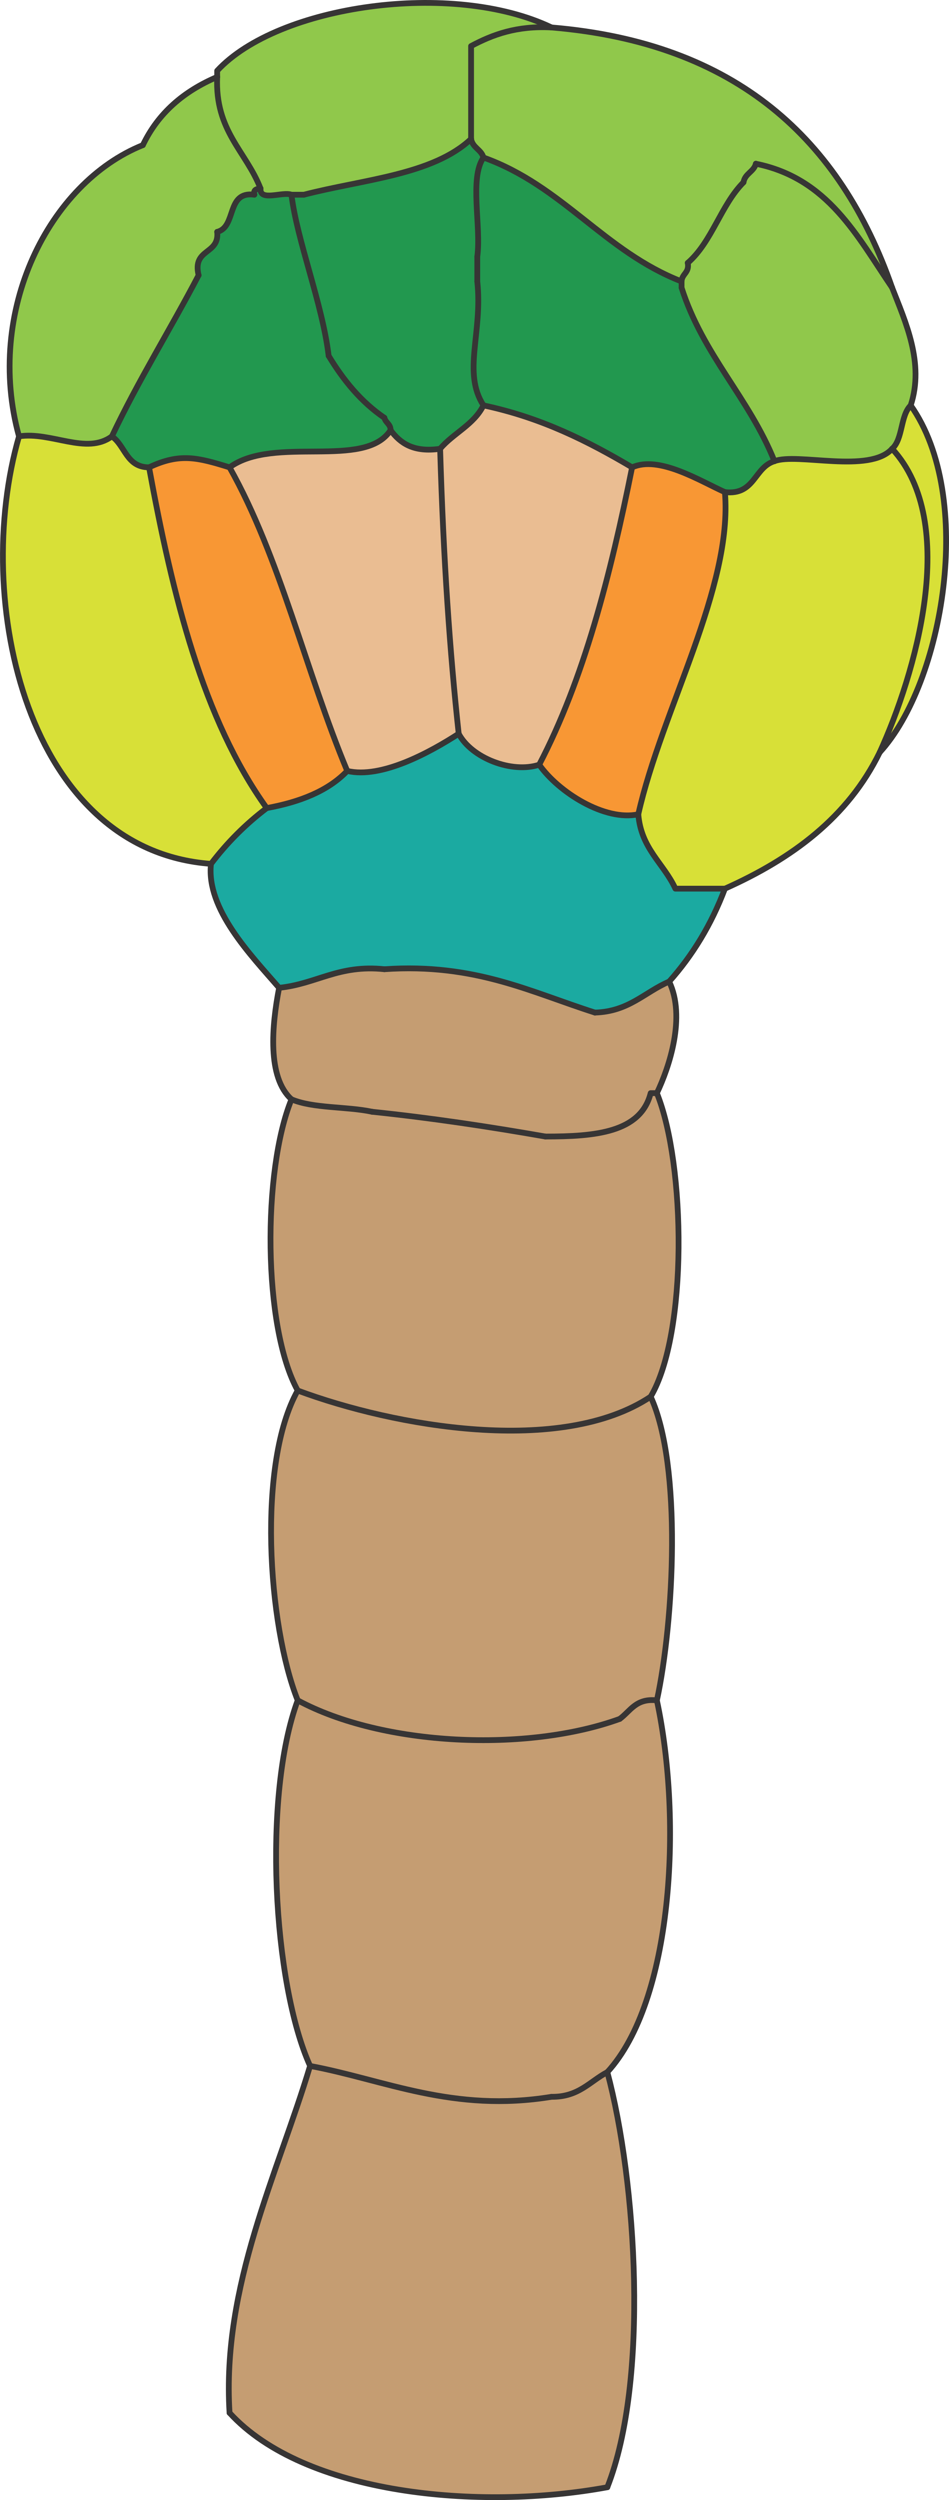 <?xml version="1.0" encoding="UTF-8" standalone="no"?>
<!-- Created with Inkscape (http://www.inkscape.org/) -->

<svg
   xmlns:dc="http://purl.org/dc/elements/1.1/"
   xmlns:cc="http://creativecommons.org/ns#"
   xmlns:rdf="http://www.w3.org/1999/02/22-rdf-syntax-ns#"
   xmlns:svg="http://www.w3.org/2000/svg"
   xmlns="http://www.w3.org/2000/svg"
   xmlns:sodipodi="http://sodipodi.sourceforge.net/DTD/sodipodi-0.dtd"
   xmlns:inkscape="http://www.inkscape.org/namespaces/inkscape"
   id="svg21152"
   version="1.1"
   inkscape:version="0.91pre2 r"
   viewBox="0 0 41.111 108.24"
   sodipodi:docname="eg-plain.svg"
   height="100%"
   width="100%">
  <defs
     id="defs21154">
    <clipPath
       clipPathUnits="userSpaceOnUse"
       id="clipPath12928">
      <path
         d="m 315.827,314.168 38.001,0 0,-150.997 -38.001,0 0,150.997 z"
         id="path12930"
         inkscape:connector-curvature="0" />
    </clipPath>
  </defs>
  <sodipodi:namedview
     id="base"
     pagecolor="#ffffff"
     bordercolor="#666666"
     borderopacity="1.0"
     inkscape:pageopacity="0.0"
     inkscape:pageshadow="2"
     inkscape:zoom="5.6"
     inkscape:cx="-6.1823102"
     inkscape:cy="54.810674"
     inkscape:document-units="px"
     inkscape:current-layer="layer1"
     showgrid="false"
     fit-margin-top="0"
     fit-margin-left="0"
     fit-margin-right="0"
     fit-margin-bottom="0"
     inkscape:window-width="1680"
     inkscape:window-height="998"
     inkscape:window-x="0"
     inkscape:window-y="0"
     inkscape:window-maximized="1" />
  <g
     inkscape:label="Layer 1"
     inkscape:groupmode="layer"
     id="layer1"
     transform="translate(-308.479,-280.721)">
    <g
       transform="matrix(1.25,0,0,-1.25,-92.82,673.557)"
       id="g12924">
      <g
         id="g12926" />
      <g
         id="g12932">
        <g
           clip-path="url(#clipPath12928)"
           id="g12934">
          <g
             transform="translate(352.602,300.228)"
             id="g12936">
            <path
               d="M 0,0 C 2.241,-3.171 1.13,-9.613 -1.073,-12.016 0.149,-9.341 1.72,-4.07 -0.644,-1.502 -0.266,-1.165 -0.363,-0.352 0,0"
               style="fill:#d8e037;fill-opacity:1;fill-rule:nonzero;stroke:none"
               id="path12938"
               inkscape:connector-curvature="0"
               class="protoderm" />
          </g>
          <g
             transform="translate(351.957,304.306)"
             id="g12940">
            <path
               d="M 0,0 C 0.455,-1.17 1.127,-2.607 0.644,-4.078 0.281,-4.43 0.378,-5.243 0,-5.58 -0.784,-6.456 -3.293,-5.706 -4.078,-6.01 -4.959,-3.814 -6.553,-2.335 -7.297,0 l 0,0.215 c 0.014,0.274 0.277,0.297 0.214,0.643 0.842,0.733 1.148,2.001 1.932,2.791 0.051,0.306 0.355,0.36 0.429,0.643 C -2.221,3.786 -1.216,1.789 0,0"
               style="fill:#90c84b;fill-opacity:1;fill-rule:nonzero;stroke:none"
               id="path12942"
               inkscape:connector-curvature="0"
               class="protoderm" />
          </g>
          <g
             transform="translate(351.957,298.726)"
             id="g12944">
            <path
               d="m 0,0 c 2.364,-2.567 0.793,-7.839 -0.429,-10.514 -1.105,-2.257 -3.042,-3.683 -5.366,-4.722 l -1.717,0 c -0.406,0.879 -1.19,1.382 -1.285,2.576 0.818,3.637 3.28,7.849 3.002,11.158 1.045,-0.115 1.004,0.855 1.717,1.072 C -3.293,-0.126 -0.784,-0.876 0,0"
               style="fill:#d8e037;fill-opacity:1;fill-rule:nonzero;stroke:none"
               id="path12946"
               inkscape:connector-curvature="0"
               class="protoderm" />
          </g>
          <g
             transform="translate(351.957,304.306)"
             id="g12948">
            <path
               d="M 0,0 C -1.216,1.789 -2.221,3.786 -4.722,4.292 -4.796,4.009 -5.1,3.955 -5.151,3.649 -5.935,2.859 -6.241,1.591 -7.083,0.858 -7.02,0.512 -7.283,0.489 -7.297,0.215 c -2.679,1.038 -4.124,3.313 -6.866,4.292 -0.077,0.281 -0.377,0.338 -0.429,0.644 l 0,3.217 c 0.747,0.398 1.583,0.709 2.79,0.644 C -5.403,8.477 -1.797,5.143 0,0"
               style="fill:#90c84b;fill-opacity:1;fill-rule:nonzero;stroke:none"
               id="path12950"
               inkscape:connector-curvature="0"
               class="protoderm" />
          </g>
          <g
             transform="translate(347.88,298.296)"
             id="g12952">
            <path
               d="m 0,0 c -0.713,-0.217 -0.673,-1.188 -1.717,-1.073 -0.845,0.375 -2.284,1.285 -3.217,0.859 -1.531,0.904 -3.142,1.722 -5.151,2.146 -0.738,1.145 -0.02,2.512 -0.214,4.293 l 0,0.858 c 0.14,1.076 -0.281,2.713 0.214,3.434 2.742,-0.979 4.187,-3.254 6.865,-4.292 l 0,-0.215 C -2.476,3.675 -0.881,2.195 0,0"
               style="fill:#22984f;fill-opacity:1;fill-rule:nonzero;stroke:none"
               id="path12954"
               inkscape:connector-curvature="0"
               class="inner-upper" />
          </g>
          <g
             transform="translate(346.163,297.223)"
             id="g12956">
            <path
               d="m 0,0 c 0.278,-3.308 -2.184,-7.521 -3.002,-11.158 -1.162,-0.252 -2.77,0.77 -3.434,1.717 1.545,2.959 2.467,6.545 3.22,10.299 C -2.284,1.285 -0.844,0.375 0,0"
               style="fill:#f89734;fill-opacity:1;fill-rule:nonzero;stroke:none"
               id="path12958"
               inkscape:connector-curvature="0"
               class="ground-initials" />
          </g>
          <g
             transform="translate(344.446,283.489)"
             id="g12960">
            <path
               d="m 0,0 1.717,0 c -0.469,-1.244 -1.122,-2.312 -1.932,-3.219 -0.852,-0.363 -1.393,-1.039 -2.573,-1.073 -2.226,0.707 -4.152,1.717 -7.297,1.502 -1.597,0.166 -2.349,-0.512 -3.648,-0.644 -0.974,1.125 -2.536,2.725 -2.361,4.293 0.555,0.733 1.198,1.376 1.931,1.932 1.148,0.209 2.126,0.592 2.79,1.287 1.188,-0.283 2.885,0.655 3.864,1.288 C -7.06,4.521 -5.667,3.984 -4.719,4.293 -4.055,3.346 -2.447,2.324 -1.285,2.576 -1.19,1.383 -0.406,0.879 0,0"
               style="fill:#1baaa1;fill-opacity:1;fill-rule:nonzero;stroke:none"
               id="path12962"
               inkscape:connector-curvature="0"
               class="hypophysis" />
          </g>
          <g
             transform="translate(344.231,280.271)"
             id="g12964">
            <path
               d="m 0,0 c 0.584,-1.222 0.006,-2.959 -0.426,-3.863 l -0.215,0 c -0.346,-1.371 -1.932,-1.503 -3.649,-1.503 -1.948,0.341 -3.937,0.641 -6.009,0.858 -0.888,0.187 -2.038,0.11 -2.79,0.43 -0.85,0.759 -0.682,2.564 -0.43,3.863 1.3,0.132 2.052,0.81 3.649,0.644 3.145,0.215 5.071,-0.795 7.297,-1.502 1.179,0.034 1.72,0.71 2.573,1.073"
               style="fill:#c59d72;fill-opacity:1;fill-rule:nonzero;stroke:none"
               id="path12966"
               inkscape:connector-curvature="0"
               class="suspensor" />
          </g>
          <g
             transform="translate(343.805,255.376)"
             id="g12968">
            <path
               d="m 0,0 c 0.904,-4.224 0.535,-10.431 -1.717,-12.877 -0.61,-0.321 -0.993,-0.867 -1.932,-0.855 -3.419,-0.559 -5.786,0.588 -8.37,1.069 C -13.31,-9.81 -13.667,-3.302 -12.448,0 -9.492,-1.594 -4.49,-1.806 -1.288,-0.644 -0.916,-0.372 -0.727,0.08 0,0"
               style="fill:#c59d72;fill-opacity:1;fill-rule:nonzero;stroke:none"
               id="path12970"
               inkscape:connector-curvature="0"
               class="suspensor" />
          </g>
          <g
             transform="translate(343.805,276.407)"
             id="g12972">
            <path
               d="m 0,0 c 1.001,-2.464 1.076,-8.339 -0.215,-10.514 -3.093,-2.06 -8.88,-1.036 -12.233,0.214 -1.214,2.201 -1.222,7.621 -0.215,10.085 0.752,-0.32 1.903,-0.243 2.79,-0.43 2.072,-0.216 4.061,-0.517 6.01,-0.858 1.717,0 3.302,0.132 3.648,1.503 L 0,0 Z"
               style="fill:#c59d72;fill-opacity:1;fill-rule:nonzero;stroke:none"
               id="path12974"
               inkscape:connector-curvature="0"
               class="suspensor" />
          </g>
          <g
             transform="translate(343.59,265.894)"
             id="g12976">
            <path
               d="m 0,0 c 1.096,-2.382 0.804,-7.805 0.215,-10.518 -0.727,0.08 -0.916,-0.372 -1.288,-0.643 -3.202,-1.162 -8.204,-0.95 -11.16,0.643 -1.039,2.614 -1.409,8.217 0,10.732 C -8.88,-1.036 -3.093,-2.061 0,0"
               style="fill:#c59d72;fill-opacity:1;fill-rule:nonzero;stroke:none"
               id="path12978"
               inkscape:connector-curvature="0"
               class="suspensor" />
          </g>
          <g
             transform="translate(342.087,242.499)"
             id="g12980">
            <path
               d="m 0,0 c 1.016,-3.798 1.451,-10.7 0,-14.378 -4.436,-0.818 -10.5,-0.26 -13.092,2.576 -0.275,4.412 1.674,8.296 2.79,12.016 2.584,-0.481 4.951,-1.628 8.37,-1.069 C -0.993,-0.867 -0.609,-0.321 0,0"
               style="fill:#c59d72;fill-opacity:1;fill-rule:nonzero;stroke:none"
               id="path12982"
               inkscape:connector-curvature="0"
               class="suspensor" />
          </g>
          <g
             transform="translate(342.087,228.121)"
             id="g12984" />
          <g
             transform="translate(342.946,298.082)"
             id="g12988">
            <path
               d="m 0,0 c -0.753,-3.754 -1.674,-7.34 -3.22,-10.299 -0.947,-0.309 -2.341,0.228 -2.79,1.073 -0.306,2.815 -0.529,6.007 -0.644,9.87 0.461,0.541 1.168,0.833 1.503,1.502 C -3.142,1.723 -1.531,0.904 0,0"
               style="fill:#eabd92;fill-opacity:1;fill-rule:nonzero;stroke:none"
               id="path12990"
               inkscape:connector-curvature="0"
               class="vascular-initials" />
          </g>
          <g
             transform="translate(340.156,313.317)"
             id="g12992">
            <path
               d="m 0,0 c -1.208,0.065 -2.043,-0.246 -2.79,-0.644 l 0,-3.217 c -1.325,-1.25 -3.752,-1.402 -5.795,-1.931 l -0.429,0 c -0.312,0.117 -1.111,-0.252 -1.073,0.214 -0.501,1.288 -1.583,1.992 -1.503,3.864 l 0,0.214 C -9.489,0.775 -3.437,1.646 0,0"
               style="fill:#90c84b;fill-opacity:1;fill-rule:nonzero;stroke:none"
               id="path12994"
               inkscape:connector-curvature="0"
               class="protoderm" />
          </g>
          <g
             transform="translate(337.366,309.457)"
             id="g12996">
            <path
               d="M 0,0 C 0.052,-0.306 0.352,-0.363 0.429,-0.644 -0.066,-1.365 0.355,-3.001 0.215,-4.078 l 0,-0.858 c 0.194,-1.78 -0.524,-3.148 0.214,-4.293 -0.334,-0.669 -1.041,-0.961 -1.502,-1.502 -0.922,-0.135 -1.382,0.191 -1.717,0.644 0,0.214 -0.175,0.254 -0.215,0.429 -0.809,0.55 -1.419,1.299 -1.932,2.146 -0.211,1.786 -1.101,4.01 -1.287,5.58 l 0.429,0 C -3.751,-1.402 -1.325,-1.25 0,0"
               style="fill:#22984f;fill-opacity:1;fill-rule:nonzero;stroke:none"
               id="path12998"
               inkscape:connector-curvature="0"
               class="inner-upper" />
          </g>
          <g
             transform="translate(336.293,298.726)"
             id="g13000">
            <path
               d="m 0,0 c 0.115,-3.863 0.338,-7.055 0.644,-9.87 -0.978,-0.633 -2.676,-1.571 -3.863,-1.288 -1.434,3.431 -2.324,7.403 -4.078,10.514 1.545,1.124 4.679,-0.089 5.58,1.288 C -1.382,0.191 -0.921,-0.135 0,0"
               style="fill:#eabd92;fill-opacity:1;fill-rule:nonzero;stroke:none"
               id="path13002"
               inkscape:connector-curvature="0"
               class="vascular-initials" />
          </g>
          <g
             transform="translate(335.005,212.886)"
             id="g13004" />
          <g
             transform="translate(334.361,299.798)"
             id="g13008">
            <path
               d="m 0,0 c 0.04,-0.174 0.215,-0.214 0.215,-0.429 -0.902,-1.377 -4.035,-0.163 -5.581,-1.288 -1.104,0.341 -1.719,0.507 -2.79,0 -0.786,0 -0.821,0.753 -1.287,1.073 0.918,1.943 2.023,3.701 3.005,5.581 -0.227,0.941 0.726,0.704 0.643,1.502 0.684,0.175 0.301,1.416 1.288,1.288 -0.04,0.18 0.083,0.2 0.215,0.214 C -4.33,7.475 -3.531,7.844 -3.219,7.727 -3.033,6.156 -2.143,3.932 -1.932,2.146 -1.419,1.299 -0.81,0.55 0,0"
               style="fill:#22984f;fill-opacity:1;fill-rule:nonzero;stroke:none"
               id="path13010"
               inkscape:connector-curvature="0"
               class="inner-upper" />
          </g>
          <g
             transform="translate(333.073,287.567)"
             id="g13012">
            <path
               d="m 0,0 c -0.664,-0.695 -1.643,-1.078 -2.79,-1.287 -2.212,3.079 -3.257,7.331 -4.078,11.801 1.07,0.507 1.685,0.34 2.79,0 C -2.324,7.403 -1.434,3.432 0,0"
               style="fill:#f89734;fill-opacity:1;fill-rule:nonzero;stroke:none"
               id="path13014"
               inkscape:connector-curvature="0"
               class="ground-initials" />
          </g>
          <g
             transform="translate(325.991,309.242)"
             id="g13016">
            <path
               d="M 0,0 C 0.532,1.113 1.419,1.869 2.575,2.361 2.495,0.489 3.577,-0.215 4.078,-1.502 3.946,-1.517 3.823,-1.537 3.863,-1.717 2.876,-1.588 3.259,-2.83 2.575,-3.005 2.658,-3.803 1.706,-3.566 1.932,-4.507 c -0.982,-1.88 -2.087,-3.638 -3.005,-5.58 -0.879,-0.656 -2.107,0.174 -3.219,0 C -5.486,-5.749 -3.251,-1.305 0,0"
               style="fill:#90c84b;fill-opacity:1;fill-rule:nonzero;stroke:none"
               id="path13018"
               inkscape:connector-curvature="0"
               class="protoderm" />
          </g>
          <g
             transform="translate(330.283,286.28)"
             id="g13020">
            <path
               d="m 0,0 c -0.733,-0.556 -1.376,-1.199 -1.932,-1.932 -6.359,0.463 -8.301,9.097 -6.653,14.807 1.113,0.174 2.341,-0.656 3.219,0 0.467,-0.321 0.501,-1.074 1.288,-1.074 C -3.257,7.331 -2.212,3.079 0,0"
               style="fill:#d8e037;fill-opacity:1;fill-rule:nonzero;stroke:none"
               id="path13022"
               inkscape:connector-curvature="0"
               class="protoderm" />
          </g>
        </g>
      </g>
    </g>
    <g
       id="g13024"
       transform="matrix(1.25,0,0,-1.25,339.883,302.028)">
      <path
         d="M 0,0 C -0.844,0.375 -2.284,1.285 -3.216,0.858"
         style="fill:none;stroke:#373535;stroke-width:0.2;stroke-linecap:round;stroke-linejoin:round;stroke-miterlimit:4;stroke-dasharray:none;stroke-opacity:1"
         id="path13026"
         inkscape:connector-curvature="0" />
    </g>
    <g
       id="g13028"
       transform="matrix(1.25,0,0,-1.25,329.423,298.272)">
      <path
         d="M 0,0 C 2.009,-0.424 3.62,-1.242 5.151,-2.146"
         style="fill:none;stroke:#373535;stroke-width:0.2;stroke-linecap:round;stroke-linejoin:round;stroke-miterlimit:4;stroke-dasharray:none;stroke-opacity:1"
         id="path13030"
         inkscape:connector-curvature="0" />
    </g>
    <g
       id="g13032"
       transform="matrix(1.25,0,0,-1.25,335.862,300.955)">
      <path
         d="M 0,0 C -0.753,-3.754 -1.674,-7.34 -3.22,-10.299"
         style="fill:none;stroke:#373535;stroke-width:0.2;stroke-linecap:round;stroke-linejoin:round;stroke-miterlimit:4;stroke-dasharray:none;stroke-opacity:1"
         id="path13034"
         inkscape:connector-curvature="0" />
    </g>
    <g
       id="g13036"
       transform="matrix(1.25,0,0,-1.25,329.155,292.906)">
      <path
         d="M 0,0 C 0.194,-1.78 -0.524,-3.148 0.214,-4.292"
         style="fill:none;stroke:#373535;stroke-width:0.2;stroke-linecap:round;stroke-linejoin:round;stroke-miterlimit:4;stroke-dasharray:none;stroke-opacity:1"
         id="path13038"
         inkscape:connector-curvature="0" />
    </g>
    <g
       id="g13040"
       transform="matrix(1.25,0,0,-1.25,329.423,298.272)">
      <path
         d="M 0,0 C -0.334,-0.67 -1.042,-0.962 -1.502,-1.502"
         style="fill:none;stroke:#373535;stroke-width:0.2;stroke-linecap:round;stroke-linejoin:round;stroke-miterlimit:4;stroke-dasharray:none;stroke-opacity:1"
         id="path13042"
         inkscape:connector-curvature="0" />
    </g>
    <g
       id="g13044"
       transform="matrix(1.25,0,0,-1.25,338.005,293.175)">
      <path
         d="M 0,0 0,0.215"
         style="fill:none;stroke:#373535;stroke-width:0.2;stroke-linecap:round;stroke-linejoin:round;stroke-miterlimit:4;stroke-dasharray:none;stroke-opacity:1"
         id="path13046"
         inkscape:connector-curvature="0" />
    </g>
    <g
       id="g13060"
       transform="matrix(1.25,0,0,-1.25,321.107,328.316)">
      <path
         d="M 0,0 C -0.85,0.759 -0.681,2.564 -0.429,3.863"
         style="fill:none;stroke:#373535;stroke-width:0.2;stroke-linecap:round;stroke-linejoin:round;stroke-miterlimit:4;stroke-dasharray:none;stroke-opacity:1"
         id="path13062"
         inkscape:connector-curvature="0" />
    </g>
    <g
       id="g13064"
       transform="matrix(1.25,0,0,-1.25,332.106,329.927)">
      <path
         d="M 0,0 C -1.949,0.341 -3.938,0.642 -6.01,0.858"
         style="fill:none;stroke:#373535;stroke-width:0.2;stroke-linecap:round;stroke-linejoin:round;stroke-miterlimit:4;stroke-dasharray:none;stroke-opacity:1"
         id="path13066"
         inkscape:connector-curvature="0" />
    </g>
    <g
       id="g13068"
       transform="matrix(1.25,0,0,-1.25,337.468,323.219)">
      <path
         d="M 0,0 C 0.584,-1.222 0.006,-2.959 -0.426,-3.863"
         style="fill:none;stroke:#373535;stroke-width:0.2;stroke-linecap:round;stroke-linejoin:round;stroke-miterlimit:4;stroke-dasharray:none;stroke-opacity:1"
         id="path13070"
         inkscape:connector-curvature="0" />
    </g>
    <g
       id="g13072"
       transform="matrix(1.25,0,0,-1.25,328.35,312.488)">
      <path
         d="M 0,0 C 0.449,-0.845 1.843,-1.382 2.79,-1.073"
         style="fill:none;stroke:#373535;stroke-width:0.2;stroke-linecap:round;stroke-linejoin:round;stroke-miterlimit:4;stroke-dasharray:none;stroke-opacity:1"
         id="path13074"
         inkscape:connector-curvature="0" />
    </g>
    <g
       id="g13076"
       transform="matrix(1.25,0,0,-1.25,320.034,315.707)">
      <path
         d="M 0,0 C 1.147,0.209 2.126,0.592 2.79,1.287"
         style="fill:none;stroke:#373535;stroke-width:0.2;stroke-linecap:round;stroke-linejoin:round;stroke-miterlimit:4;stroke-dasharray:none;stroke-opacity:1"
         id="path13078"
         inkscape:connector-curvature="0" />
    </g>
    <g
       id="g13080"
       transform="matrix(1.25,0,0,-1.25,320.57,323.487)">
      <path
         d="M 0,0 C -0.973,1.125 -2.536,2.725 -2.361,4.293"
         style="fill:none;stroke:#373535;stroke-width:0.2;stroke-linecap:round;stroke-linejoin:round;stroke-miterlimit:4;stroke-dasharray:none;stroke-opacity:1"
         id="path13082"
         inkscape:connector-curvature="0" />
    </g>
    <g
       id="g13084"
       transform="matrix(1.25,0,0,-1.25,325.131,322.683)">
      <path
         d="M 0,0 C -1.597,0.166 -2.349,-0.512 -3.648,-0.644"
         style="fill:none;stroke:#373535;stroke-width:0.2;stroke-linecap:round;stroke-linejoin:round;stroke-miterlimit:4;stroke-dasharray:none;stroke-opacity:1"
         id="path13086"
         inkscape:connector-curvature="0" />
    </g>
    <g
       id="g13088"
       transform="matrix(1.25,0,0,-1.25,337.468,323.219)">
      <path
         d="M 0,0 C -0.853,-0.363 -1.394,-1.039 -2.573,-1.073"
         style="fill:none;stroke:#373535;stroke-width:0.2;stroke-linecap:round;stroke-linejoin:round;stroke-miterlimit:4;stroke-dasharray:none;stroke-opacity:1"
         id="path13090"
         inkscape:connector-curvature="0" />
    </g>
    <g
       id="g13092"
       transform="matrix(1.25,0,0,-1.25,339.883,319.195)">
      <path
         d="M 0,0 C -0.469,-1.244 -1.122,-2.312 -1.932,-3.219"
         style="fill:none;stroke:#373535;stroke-width:0.2;stroke-linecap:round;stroke-linejoin:round;stroke-miterlimit:4;stroke-dasharray:none;stroke-opacity:1"
         id="path13094"
         inkscape:connector-curvature="0" />
    </g>
    <g
       id="g13096"
       transform="matrix(1.25,0,0,-1.25,331.838,313.829)">
      <path
         d="M 0,0 C 0.664,-0.947 2.272,-1.969 3.434,-1.717"
         style="fill:none;stroke:#373535;stroke-width:0.2;stroke-linecap:round;stroke-linejoin:round;stroke-miterlimit:4;stroke-dasharray:none;stroke-opacity:1"
         id="path13098"
         inkscape:connector-curvature="0" />
    </g>
    <g
       id="g13100"
       transform="matrix(1.25,0,0,-1.25,309.302,299.613)">
      <path
         d="M 0,0 C -1.193,4.338 1.042,8.782 4.292,10.087"
         style="fill:none;stroke:#373535;stroke-width:0.2;stroke-linecap:round;stroke-linejoin:round;stroke-miterlimit:4;stroke-dasharray:none;stroke-opacity:1"
         id="path13102"
         inkscape:connector-curvature="0" />
    </g>
    <g
       id="g13104"
       transform="matrix(1.25,0,0,-1.25,314.668,287.004)">
      <path
         d="M 0,0 C 0.532,1.113 1.419,1.869 2.575,2.361"
         style="fill:none;stroke:#373535;stroke-width:0.2;stroke-linecap:round;stroke-linejoin:round;stroke-miterlimit:4;stroke-dasharray:none;stroke-opacity:1"
         id="path13106"
         inkscape:connector-curvature="0" />
    </g>
    <g
       id="g13108"
       transform="matrix(1.25,0,0,-1.25,318.423,385.185)">
      <path
         d="M 0,0 C -0.274,4.412 1.674,8.296 2.791,12.016"
         style="fill:none;stroke:#373535;stroke-width:0.2;stroke-linecap:round;stroke-linejoin:round;stroke-miterlimit:4;stroke-dasharray:none;stroke-opacity:1"
         id="path13110"
         inkscape:connector-curvature="0" />
    </g>
    <g
       id="g13112"
       transform="matrix(1.25,0,0,-1.25,334.789,388.406)">
      <path
         d="M 0,0 C -4.436,-0.818 -10.5,-0.26 -13.092,2.576"
         style="fill:none;stroke:#373535;stroke-width:0.2;stroke-linecap:round;stroke-linejoin:round;stroke-miterlimit:4;stroke-dasharray:none;stroke-opacity:1"
         id="path13114"
         inkscape:connector-curvature="0" />
    </g>
    <g
       id="g13116"
       transform="matrix(1.25,0,0,-1.25,334.789,370.433)">
      <path
         d="M 0,0 C 1.016,-3.798 1.451,-10.7 0,-14.378"
         style="fill:none;stroke:#373535;stroke-width:0.2;stroke-linecap:round;stroke-linejoin:round;stroke-miterlimit:4;stroke-dasharray:none;stroke-opacity:1"
         id="path13118"
         inkscape:connector-curvature="0" />
    </g>
    <g
       id="g13120"
       transform="matrix(1.25,0,0,-1.25,321.912,370.166)">
      <path
         d="M 0,0 C -1.291,2.854 -1.648,9.361 -0.429,12.663"
         style="fill:none;stroke:#373535;stroke-width:0.2;stroke-linecap:round;stroke-linejoin:round;stroke-miterlimit:4;stroke-dasharray:none;stroke-opacity:1"
         id="path13122"
         inkscape:connector-curvature="0" />
    </g>
    <g
       id="g13124"
       transform="matrix(1.25,0,0,-1.25,332.374,371.502)">
      <path
         d="M 0,0 C -3.419,-0.559 -5.786,0.589 -8.37,1.069"
         style="fill:none;stroke:#373535;stroke-width:0.2;stroke-linecap:round;stroke-linejoin:round;stroke-miterlimit:4;stroke-dasharray:none;stroke-opacity:1"
         id="path13126"
         inkscape:connector-curvature="0" />
    </g>
    <g
       id="g13128"
       transform="matrix(1.25,0,0,-1.25,334.789,370.433)">
      <path
         d="M 0,0 C -0.609,-0.321 -0.993,-0.867 -1.932,-0.855"
         style="fill:none;stroke:#373535;stroke-width:0.2;stroke-linecap:round;stroke-linejoin:round;stroke-miterlimit:4;stroke-dasharray:none;stroke-opacity:1"
         id="path13130"
         inkscape:connector-curvature="0" />
    </g>
    <g
       id="g13132"
       transform="matrix(1.25,0,0,-1.25,336.935,354.337)">
      <path
         d="M 0,0 C 0.904,-4.224 0.535,-10.431 -1.717,-12.877"
         style="fill:none;stroke:#373535;stroke-width:0.2;stroke-linecap:round;stroke-linejoin:round;stroke-miterlimit:4;stroke-dasharray:none;stroke-opacity:1"
         id="path13134"
         inkscape:connector-curvature="0" />
    </g>
    <g
       id="g13136"
       transform="matrix(1.25,0,0,-1.25,336.935,328.048)">
      <path
         d="M 0,0 C 1.001,-2.464 1.076,-8.339 -0.215,-10.514"
         style="fill:none;stroke:#373535;stroke-width:0.2;stroke-linecap:round;stroke-linejoin:round;stroke-miterlimit:4;stroke-dasharray:none;stroke-opacity:1"
         id="path13138"
         inkscape:connector-curvature="0" />
    </g>
    <g
       id="g13140"
       transform="matrix(1.25,0,0,-1.25,332.106,329.927)">
      <path
         d="m 0,0 c 1.717,0 3.302,0.132 3.648,1.503 l 0.215,0"
         style="fill:none;stroke:#373535;stroke-width:0.2;stroke-linecap:round;stroke-linejoin:round;stroke-miterlimit:4;stroke-dasharray:none;stroke-opacity:1"
         id="path13142"
         inkscape:connector-curvature="0" />
    </g>
    <g
       id="g13144"
       transform="matrix(1.25,0,0,-1.25,321.107,328.316)">
      <path
         d="M 0,0 C 0.752,-0.32 1.903,-0.243 2.79,-0.43"
         style="fill:none;stroke:#373535;stroke-width:0.2;stroke-linecap:round;stroke-linejoin:round;stroke-miterlimit:4;stroke-dasharray:none;stroke-opacity:1"
         id="path13146"
         inkscape:connector-curvature="0" />
    </g>
    <g
       id="g13148"
       transform="matrix(1.25,0,0,-1.25,321.375,340.923)">
      <path
         d="M 0,0 C -1.213,2.201 -1.222,7.621 -0.215,10.085"
         style="fill:none;stroke:#373535;stroke-width:0.2;stroke-linecap:round;stroke-linejoin:round;stroke-miterlimit:4;stroke-dasharray:none;stroke-opacity:1"
         id="path13150"
         inkscape:connector-curvature="0" />
    </g>
    <g
       id="g13152"
       transform="matrix(1.25,0,0,-1.25,325.131,322.683)">
      <path
         d="M 0,0 C 3.145,0.215 5.071,-0.795 7.297,-1.502"
         style="fill:none;stroke:#373535;stroke-width:0.2;stroke-linecap:round;stroke-linejoin:round;stroke-miterlimit:4;stroke-dasharray:none;stroke-opacity:1"
         id="path13154"
         inkscape:connector-curvature="0" />
    </g>
    <g
       id="g13156"
       transform="matrix(1.25,0,0,-1.25,339.883,302.028)">
      <path
         d="M 0,0 C 1.044,-0.115 1.004,0.855 1.717,1.073"
         style="fill:none;stroke:#373535;stroke-width:0.2;stroke-linecap:round;stroke-linejoin:round;stroke-miterlimit:4;stroke-dasharray:none;stroke-opacity:1"
         id="path13158"
         inkscape:connector-curvature="0" />
    </g>
    <g
       id="g13160"
       transform="matrix(1.25,0,0,-1.25,336.13,315.975)">
      <path
         d="M 0,0 C 0.818,3.637 3.28,7.85 3.002,11.158"
         style="fill:none;stroke:#373535;stroke-width:0.2;stroke-linecap:round;stroke-linejoin:round;stroke-miterlimit:4;stroke-dasharray:none;stroke-opacity:1"
         id="path13162"
         inkscape:connector-curvature="0" />
    </g>
    <g
       id="g13164"
       transform="matrix(1.25,0,0,-1.25,339.883,319.195)">
      <path
         d="m 0,0 -1.717,0 c -0.406,0.879 -1.19,1.383 -1.285,2.576"
         style="fill:none;stroke:#373535;stroke-width:0.2;stroke-linecap:round;stroke-linejoin:round;stroke-miterlimit:4;stroke-dasharray:none;stroke-opacity:1"
         id="path13166"
         inkscape:connector-curvature="0" />
    </g>
    <g
       id="g13168"
       transform="matrix(1.25,0,0,-1.25,346.59,313.292)">
      <path
         d="M 0,0 C -1.104,-2.258 -3.042,-3.684 -5.366,-4.723"
         style="fill:none;stroke:#373535;stroke-width:0.2;stroke-linecap:round;stroke-linejoin:round;stroke-miterlimit:4;stroke-dasharray:none;stroke-opacity:1"
         id="path13170"
         inkscape:connector-curvature="0" />
    </g>
    <g
       id="g13172"
       transform="matrix(1.25,0,0,-1.25,323.521,314.098)">
      <path
         d="M 0,0 C -1.434,3.432 -2.324,7.403 -4.078,10.514"
         style="fill:none;stroke:#373535;stroke-width:0.2;stroke-linecap:round;stroke-linejoin:round;stroke-miterlimit:4;stroke-dasharray:none;stroke-opacity:1"
         id="path13174"
         inkscape:connector-curvature="0" />
    </g>
    <g
       id="g13176"
       transform="matrix(1.25,0,0,-1.25,328.35,312.488)">
      <path
         d="M 0,0 C -0.979,-0.633 -2.676,-1.571 -3.863,-1.288"
         style="fill:none;stroke:#373535;stroke-width:0.2;stroke-linecap:round;stroke-linejoin:round;stroke-miterlimit:4;stroke-dasharray:none;stroke-opacity:1"
         id="path13178"
         inkscape:connector-curvature="0" />
    </g>
    <g
       id="g13180"
       transform="matrix(1.25,0,0,-1.25,327.545,300.15)">
      <path
         d="M 0,0 C 0.115,-3.863 0.338,-7.055 0.644,-9.87"
         style="fill:none;stroke:#373535;stroke-width:0.2;stroke-linecap:round;stroke-linejoin:round;stroke-miterlimit:4;stroke-dasharray:none;stroke-opacity:1"
         id="path13182"
         inkscape:connector-curvature="0" />
    </g>
    <g
       id="g13184"
       transform="matrix(1.25,0,0,-1.25,325.399,299.346)">
      <path
         d="M 0,0 C 0.335,-0.452 0.795,-0.778 1.717,-0.644"
         style="fill:none;stroke:#373535;stroke-width:0.2;stroke-linecap:round;stroke-linejoin:round;stroke-miterlimit:4;stroke-dasharray:none;stroke-opacity:1"
         id="path13186"
         inkscape:connector-curvature="0" />
    </g>
    <g
       id="g13188"
       transform="matrix(1.25,0,0,-1.25,347.932,298.272)">
      <path
         d="M 0,0 C 2.241,-3.171 1.13,-9.613 -1.073,-12.016"
         style="fill:none;stroke:#373535;stroke-width:0.2;stroke-linecap:round;stroke-linejoin:round;stroke-miterlimit:4;stroke-dasharray:none;stroke-opacity:1"
         id="path13190"
         inkscape:connector-curvature="0" />
    </g>
    <g
       id="g13192"
       transform="matrix(1.25,0,0,-1.25,346.59,313.292)">
      <path
         d="M 0,0 C 1.222,2.675 2.793,7.946 0.429,10.514"
         style="fill:none;stroke:#373535;stroke-width:0.2;stroke-linecap:round;stroke-linejoin:round;stroke-miterlimit:4;stroke-dasharray:none;stroke-opacity:1"
         id="path13194"
         inkscape:connector-curvature="0" />
    </g>
    <g
       id="g13196"
       transform="matrix(1.25,0,0,-1.25,325.399,299.346)">
      <path
         d="M 0,0 C -0.901,-1.376 -4.035,-0.163 -5.581,-1.288"
         style="fill:none;stroke:#373535;stroke-width:0.2;stroke-linecap:round;stroke-linejoin:round;stroke-miterlimit:4;stroke-dasharray:none;stroke-opacity:1"
         id="path13198"
         inkscape:connector-curvature="0" />
    </g>
    <g
       id="g13200"
       transform="matrix(1.25,0,0,-1.25,325.131,298.809)">
      <path
         d="M 0,0 C 0.04,-0.174 0.215,-0.214 0.215,-0.429"
         style="fill:none;stroke:#373535;stroke-width:0.2;stroke-linecap:round;stroke-linejoin:round;stroke-miterlimit:4;stroke-dasharray:none;stroke-opacity:1"
         id="path13202"
         inkscape:connector-curvature="0" />
    </g>
    <g
       id="g13204"
       transform="matrix(1.25,0,0,-1.25,319.497,289.151)">
      <path
         d="M 0,0 C -0.04,0.181 0.083,0.201 0.214,0.215"
         style="fill:none;stroke:#373535;stroke-width:0.2;stroke-linecap:round;stroke-linejoin:round;stroke-miterlimit:4;stroke-dasharray:none;stroke-opacity:1"
         id="path13206"
         inkscape:connector-curvature="0" />
    </g>
    <g
       id="g13208"
       transform="matrix(1.25,0,0,-1.25,313.326,299.613)">
      <path
         d="M 0,0 C 0.918,1.943 2.023,3.7 3.005,5.58"
         style="fill:none;stroke:#373535;stroke-width:0.2;stroke-linecap:round;stroke-linejoin:round;stroke-miterlimit:4;stroke-dasharray:none;stroke-opacity:1"
         id="path13210"
         inkscape:connector-curvature="0" />
    </g>
    <g
       id="g13212"
       transform="matrix(1.25,0,0,-1.25,318.423,300.955)">
      <path
         d="M 0,0 C -1.104,0.34 -1.72,0.506 -2.79,0"
         style="fill:none;stroke:#373535;stroke-width:0.2;stroke-linecap:round;stroke-linejoin:round;stroke-miterlimit:4;stroke-dasharray:none;stroke-opacity:1"
         id="path13214"
         inkscape:connector-curvature="0" />
    </g>
    <path
       d="m 325.131,298.809 c -1.012,-0.688 -1.774,-1.624 -2.415,-2.683"
       style="fill:none;stroke:#373535;stroke-width:0.25;stroke-linecap:round;stroke-linejoin:round;stroke-miterlimit:4;stroke-dasharray:none;stroke-opacity:1"
       id="path13218"
       inkscape:connector-curvature="0" />
    <g
       id="g13220"
       transform="matrix(1.25,0,0,-1.25,329.155,291.833)">
      <path
         d="M 0,0 0,-0.858"
         style="fill:none;stroke:#373535;stroke-width:0.2;stroke-linecap:round;stroke-linejoin:round;stroke-miterlimit:4;stroke-dasharray:none;stroke-opacity:1"
         id="path13222"
         inkscape:connector-curvature="0" />
    </g>
    <g
       id="g13224"
       transform="matrix(1.25,0,0,-1.25,317.083,292.638)">
      <path
         d="M 0,0 C -0.226,0.941 0.727,0.704 0.644,1.502"
         style="fill:none;stroke:#373535;stroke-width:0.2;stroke-linecap:round;stroke-linejoin:round;stroke-miterlimit:4;stroke-dasharray:none;stroke-opacity:1"
         id="path13226"
         inkscape:connector-curvature="0" />
    </g>
    <g
       id="g13228"
       transform="matrix(1.25,0,0,-1.25,317.887,290.76)">
      <path
         d="M 0,0 C 0.684,0.175 0.301,1.417 1.288,1.288"
         style="fill:none;stroke:#373535;stroke-width:0.2;stroke-linecap:round;stroke-linejoin:round;stroke-miterlimit:4;stroke-dasharray:none;stroke-opacity:1"
         id="path13230"
         inkscape:connector-curvature="0" />
    </g>
    <g
       id="g13232"
       transform="matrix(1.25,0,0,-1.25,322.716,296.126)">
      <path
         d="M 0,0 C -0.211,1.786 -1.102,4.009 -1.288,5.58"
         style="fill:none;stroke:#373535;stroke-width:0.2;stroke-linecap:round;stroke-linejoin:round;stroke-miterlimit:4;stroke-dasharray:none;stroke-opacity:1"
         id="path13234"
         inkscape:connector-curvature="0" />
    </g>
    <g
       id="g13236"
       transform="matrix(1.25,0,0,-1.25,329.423,287.541)">
      <path
         d="M 0,0 C -0.495,-0.721 -0.074,-2.358 -0.214,-3.434"
         style="fill:none;stroke:#373535;stroke-width:0.2;stroke-linecap:round;stroke-linejoin:round;stroke-miterlimit:4;stroke-dasharray:none;stroke-opacity:1"
         id="path13238"
         inkscape:connector-curvature="0" />
    </g>
    <g
       id="g13240"
       transform="matrix(1.25,0,0,-1.25,342.029,300.687)">
      <path
         d="M 0,0 C -0.881,2.195 -2.476,3.675 -3.22,6.01"
         style="fill:none;stroke:#373535;stroke-width:0.2;stroke-linecap:round;stroke-linejoin:round;stroke-miterlimit:4;stroke-dasharray:none;stroke-opacity:1"
         id="path13242"
         inkscape:connector-curvature="0" />
    </g>
    <g
       id="g13244"
       transform="matrix(1.25,0,0,-1.25,347.126,300.15)">
      <path
         d="M 0,0 C -0.784,-0.876 -3.293,-0.126 -4.078,-0.43"
         style="fill:none;stroke:#373535;stroke-width:0.2;stroke-linecap:round;stroke-linejoin:round;stroke-miterlimit:4;stroke-dasharray:none;stroke-opacity:1"
         id="path13246"
         inkscape:connector-curvature="0" />
    </g>
    <g
       id="g13248"
       transform="matrix(1.25,0,0,-1.25,347.932,298.272)">
      <path
         d="M 0,0 C -0.363,-0.352 -0.266,-1.165 -0.644,-1.502"
         style="fill:none;stroke:#373535;stroke-width:0.2;stroke-linecap:round;stroke-linejoin:round;stroke-miterlimit:4;stroke-dasharray:none;stroke-opacity:1"
         id="path13250"
         inkscape:connector-curvature="0" />
    </g>
    <g
       id="g13252"
       transform="matrix(1.25,0,0,-1.25,347.126,293.175)">
      <path
         d="M 0,0 C 0.455,-1.17 1.127,-2.607 0.644,-4.078"
         style="fill:none;stroke:#373535;stroke-width:0.2;stroke-linecap:round;stroke-linejoin:round;stroke-miterlimit:4;stroke-dasharray:none;stroke-opacity:1"
         id="path13254"
         inkscape:connector-curvature="0" />
    </g>
    <g
       id="g13256"
       transform="matrix(1.25,0,0,-1.25,340.688,288.614)">
      <path
         d="M 0,0 C -0.784,-0.79 -1.09,-2.058 -1.932,-2.791"
         style="fill:none;stroke:#373535;stroke-width:0.2;stroke-linecap:round;stroke-linejoin:round;stroke-miterlimit:4;stroke-dasharray:none;stroke-opacity:1"
         id="path13258"
         inkscape:connector-curvature="0" />
    </g>
    <g
       id="g13260"
       transform="matrix(1.25,0,0,-1.25,341.224,287.809)">
      <path
         d="M 0,0 C -0.074,-0.283 -0.378,-0.337 -0.429,-0.644"
         style="fill:none;stroke:#373535;stroke-width:0.2;stroke-linecap:round;stroke-linejoin:round;stroke-miterlimit:4;stroke-dasharray:none;stroke-opacity:1"
         id="path13262"
         inkscape:connector-curvature="0" />
    </g>
    <g
       id="g13264"
       transform="matrix(1.25,0,0,-1.25,329.423,287.541)">
      <path
         d="M 0,0 C -0.077,0.28 -0.377,0.337 -0.429,0.644"
         style="fill:none;stroke:#373535;stroke-width:0.2;stroke-linecap:round;stroke-linejoin:round;stroke-miterlimit:4;stroke-dasharray:none;stroke-opacity:1"
         id="path13266"
         inkscape:connector-curvature="0" />
    </g>
    <g
       id="g13268"
       transform="matrix(1.25,0,0,-1.25,338.005,292.906)">
      <path
         d="M 0,0 C -2.678,1.039 -4.124,3.313 -6.865,4.292"
         style="fill:none;stroke:#373535;stroke-width:0.2;stroke-linecap:round;stroke-linejoin:round;stroke-miterlimit:4;stroke-dasharray:none;stroke-opacity:1"
         id="path13270"
         inkscape:connector-curvature="0" />
    </g>
    <g
       id="g13272"
       transform="matrix(1.25,0,0,-1.25,338.273,292.102)">
      <path
         d="M 0,0 C 0.063,-0.346 -0.2,-0.369 -0.215,-0.644"
         style="fill:none;stroke:#373535;stroke-width:0.2;stroke-linecap:round;stroke-linejoin:round;stroke-miterlimit:4;stroke-dasharray:none;stroke-opacity:1"
         id="path13274"
         inkscape:connector-curvature="0" />
    </g>
    <g
       id="g13276"
       transform="matrix(1.25,0,0,-1.25,347.126,293.175)">
      <path
         d="M 0,0 C -1.216,1.789 -2.221,3.786 -4.722,4.292"
         style="fill:none;stroke:#373535;stroke-width:0.2;stroke-linecap:round;stroke-linejoin:round;stroke-miterlimit:4;stroke-dasharray:none;stroke-opacity:1"
         id="path13278"
         inkscape:connector-curvature="0" />
    </g>
    <g
       id="g13280"
       transform="matrix(1.25,0,0,-1.25,332.374,281.91)">
      <path
         d="M 0,0 C 6.399,-0.535 10.005,-3.869 11.802,-9.012"
         style="fill:none;stroke:#373535;stroke-width:0.2;stroke-linecap:round;stroke-linejoin:round;stroke-miterlimit:4;stroke-dasharray:none;stroke-opacity:1"
         id="path13282"
         inkscape:connector-curvature="0" />
    </g>
    <g
       id="g13284"
       transform="matrix(1.25,0,0,-1.25,328.887,286.736)">
      <path
         d="M 0,0 C -1.325,-1.25 -3.751,-1.402 -5.795,-1.932"
         style="fill:none;stroke:#373535;stroke-width:0.2;stroke-linecap:round;stroke-linejoin:round;stroke-miterlimit:4;stroke-dasharray:none;stroke-opacity:1"
         id="path13286"
         inkscape:connector-curvature="0" />
    </g>
    <g
       id="g13288"
       transform="matrix(1.25,0,0,-1.25,332.374,281.91)">
      <path
         d="m 0,0 c -1.208,0.065 -2.043,-0.246 -2.79,-0.644 l 0,-3.217"
         style="fill:none;stroke:#373535;stroke-width:0.2;stroke-linecap:round;stroke-linejoin:round;stroke-miterlimit:4;stroke-dasharray:none;stroke-opacity:1"
         id="path13290"
         inkscape:connector-curvature="0" />
    </g>
    <g
       id="g13292"
       transform="matrix(1.25,0,0,-1.25,317.887,284.053)">
      <path
         d="M 0,0 0,0.215 C 2.101,2.49 8.153,3.36 11.59,1.714"
         style="fill:none;stroke:#373535;stroke-width:0.2;stroke-linecap:round;stroke-linejoin:round;stroke-miterlimit:4;stroke-dasharray:none;stroke-opacity:1"
         id="path13294"
         inkscape:connector-curvature="0" />
    </g>
    <g
       id="g13296"
       transform="matrix(1.25,0,0,-1.25,319.765,288.882)">
      <path
         d="M 0,0 C -0.5,1.288 -1.583,1.992 -1.502,3.863"
         style="fill:none;stroke:#373535;stroke-width:0.2;stroke-linecap:round;stroke-linejoin:round;stroke-miterlimit:4;stroke-dasharray:none;stroke-opacity:1"
         id="path13298"
         inkscape:connector-curvature="0" />
    </g>
    <g
       id="g13300"
       transform="matrix(1.25,0,0,-1.25,321.107,289.151)">
      <path
         d="M 0,0 C -0.312,0.118 -1.11,-0.251 -1.073,0.215"
         style="fill:none;stroke:#373535;stroke-width:0.2;stroke-linecap:round;stroke-linejoin:round;stroke-miterlimit:4;stroke-dasharray:none;stroke-opacity:1"
         id="path13302"
         inkscape:connector-curvature="0" />
    </g>
    <g
       id="g13304"
       transform="matrix(1.25,0,0,-1.25,321.643,289.151)">
      <path
         d="M 0,0 -0.429,0"
         style="fill:none;stroke:#373535;stroke-width:0.2;stroke-linecap:round;stroke-linejoin:round;stroke-miterlimit:4;stroke-dasharray:none;stroke-opacity:1"
         id="path13306"
         inkscape:connector-curvature="0" />
    </g>
    <g
       id="g13308"
       transform="matrix(1.25,0,0,-1.25,327.814,406.645)" />
    <g
       id="g13320"
       transform="matrix(1.25,0,0,-1.25,321.375,354.337)">
      <path
         d="M 0,0 C -1.039,2.613 -1.408,8.217 0,10.731"
         style="fill:none;stroke:#373535;stroke-width:0.2;stroke-linecap:round;stroke-linejoin:round;stroke-miterlimit:4;stroke-dasharray:none;stroke-opacity:1"
         id="path13322"
         inkscape:connector-curvature="0" />
    </g>
    <g
       id="g13324"
       transform="matrix(1.25,0,0,-1.25,335.326,355.141)">
      <path
         d="M 0,0 C -3.203,-1.162 -8.205,-0.95 -11.161,0.644"
         style="fill:none;stroke:#373535;stroke-width:0.2;stroke-linecap:round;stroke-linejoin:round;stroke-miterlimit:4;stroke-dasharray:none;stroke-opacity:1"
         id="path13326"
         inkscape:connector-curvature="0" />
    </g>
    <g
       id="g13328"
       transform="matrix(1.25,0,0,-1.25,336.935,354.337)">
      <path
         d="M 0,0 C -0.727,0.08 -0.916,-0.372 -1.288,-0.644"
         style="fill:none;stroke:#373535;stroke-width:0.2;stroke-linecap:round;stroke-linejoin:round;stroke-miterlimit:4;stroke-dasharray:none;stroke-opacity:1"
         id="path13330"
         inkscape:connector-curvature="0" />
    </g>
    <g
       id="g13332"
       transform="matrix(1.25,0,0,-1.25,336.667,341.19)">
      <path
         d="M 0,0 C 1.096,-2.382 0.804,-7.805 0.215,-10.518"
         style="fill:none;stroke:#373535;stroke-width:0.2;stroke-linecap:round;stroke-linejoin:round;stroke-miterlimit:4;stroke-dasharray:none;stroke-opacity:1"
         id="path13334"
         inkscape:connector-curvature="0" />
    </g>
    <g
       id="g13336"
       transform="matrix(1.25,0,0,-1.25,321.375,340.923)">
      <path
         d="M 0,0 C 3.354,-1.25 9.14,-2.274 12.233,-0.214"
         style="fill:none;stroke:#373535;stroke-width:0.2;stroke-linecap:round;stroke-linejoin:round;stroke-miterlimit:4;stroke-dasharray:none;stroke-opacity:1"
         id="path13338"
         inkscape:connector-curvature="0" />
    </g>
    <g
       id="g13340"
       transform="matrix(1.25,0,0,-1.25,317.619,318.121)">
      <path
         d="M 0,0 C -6.359,0.463 -8.302,9.097 -6.653,14.806"
         style="fill:none;stroke:#373535;stroke-width:0.2;stroke-linecap:round;stroke-linejoin:round;stroke-miterlimit:4;stroke-dasharray:none;stroke-opacity:1"
         id="path13342"
         inkscape:connector-curvature="0" />
    </g>
    <g
       id="g13344"
       transform="matrix(1.25,0,0,-1.25,320.034,315.707)">
      <path
         d="M 0,0 C -0.733,-0.556 -1.376,-1.199 -1.932,-1.932"
         style="fill:none;stroke:#373535;stroke-width:0.2;stroke-linecap:round;stroke-linejoin:round;stroke-miterlimit:4;stroke-dasharray:none;stroke-opacity:1"
         id="path13346"
         inkscape:connector-curvature="0" />
    </g>
    <g
       id="g13348"
       transform="matrix(1.25,0,0,-1.25,314.936,300.955)">
      <path
         d="M 0,0 C 0.821,-4.47 1.866,-8.722 4.078,-11.801"
         style="fill:none;stroke:#373535;stroke-width:0.2;stroke-linecap:round;stroke-linejoin:round;stroke-miterlimit:4;stroke-dasharray:none;stroke-opacity:1"
         id="path13350"
         inkscape:connector-curvature="0" />
    </g>
    <g
       id="g13352"
       transform="matrix(1.25,0,0,-1.25,313.326,299.613)">
      <path
         d="M 0,0 C 0.466,-0.321 0.501,-1.073 1.288,-1.073"
         style="fill:none;stroke:#373535;stroke-width:0.2;stroke-linecap:round;stroke-linejoin:round;stroke-miterlimit:4;stroke-dasharray:none;stroke-opacity:1"
         id="path13354"
         inkscape:connector-curvature="0" />
    </g>
    <g
       id="g13356"
       transform="matrix(1.25,0,0,-1.25,309.302,299.613)">
      <path
         d="M 0,0 C 1.113,0.174 2.341,-0.655 3.219,0"
         style="fill:none;stroke:#373535;stroke-width:0.2;stroke-linecap:round;stroke-linejoin:round;stroke-miterlimit:4;stroke-dasharray:none;stroke-opacity:1"
         id="path13358"
         inkscape:connector-curvature="0" />
    </g>
  </g>
</svg>
